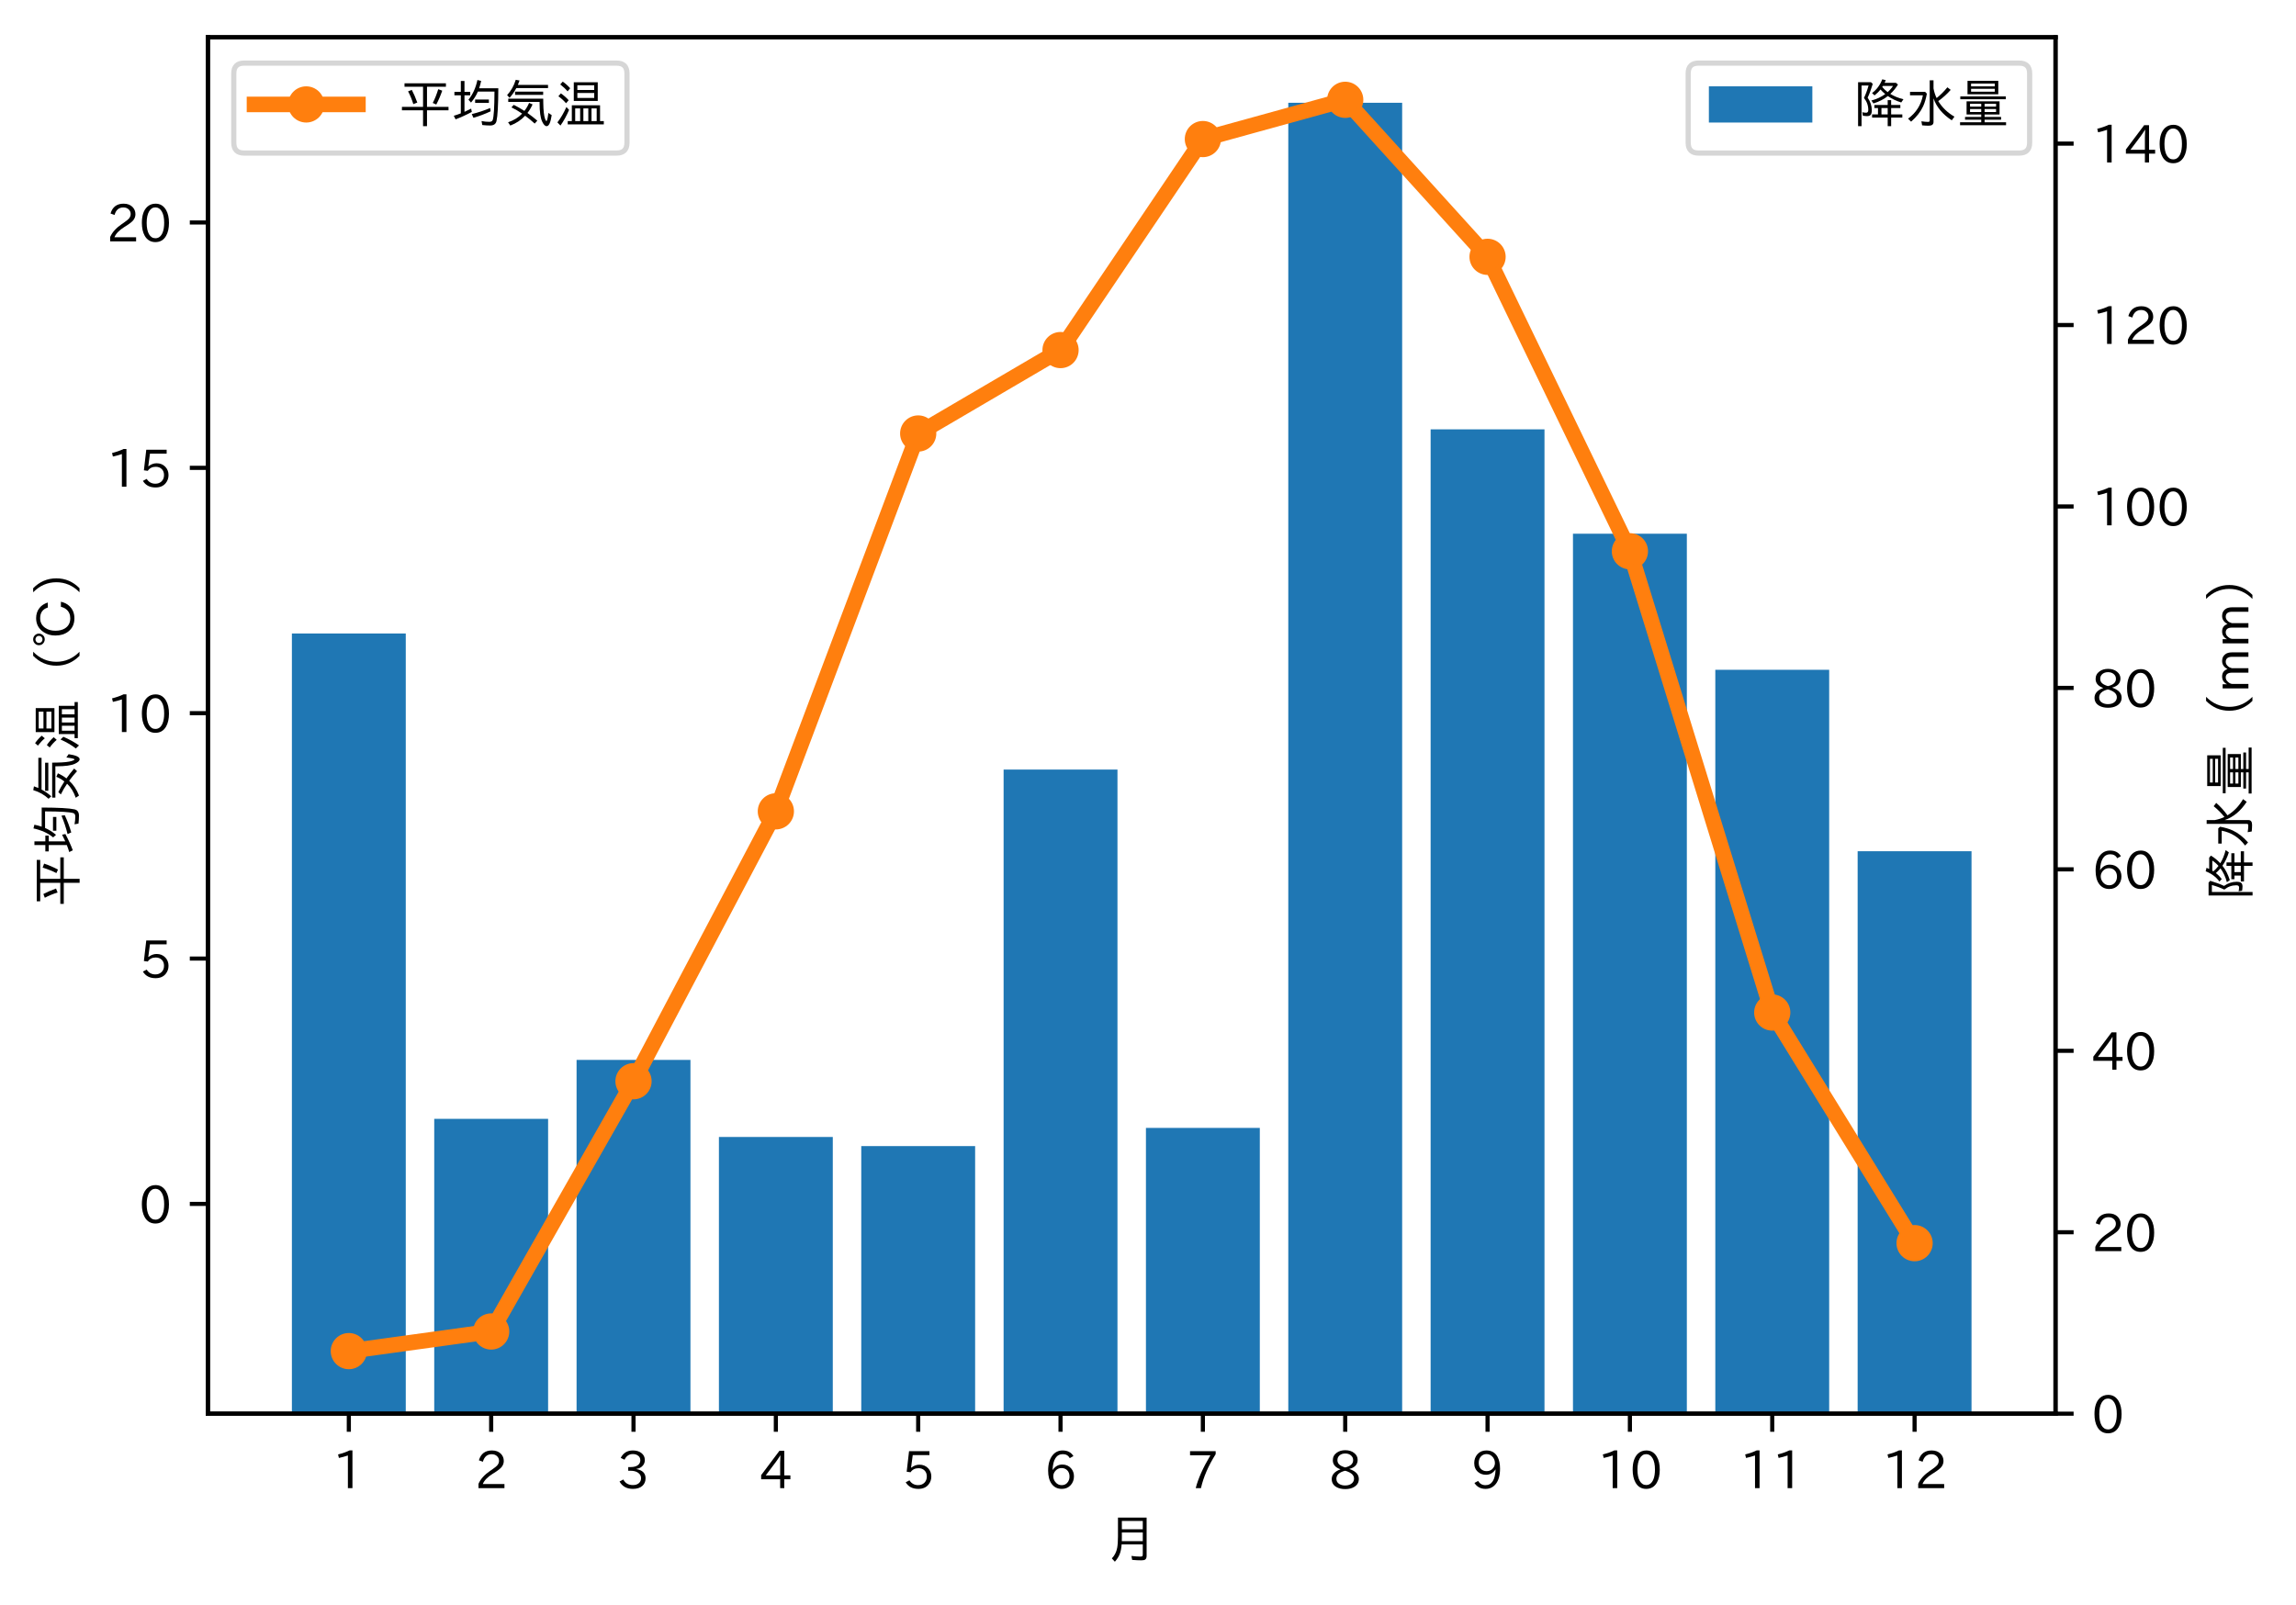 <?xml version="1.0" encoding="utf-8" standalone="no"?>
<!DOCTYPE svg PUBLIC "-//W3C//DTD SVG 1.1//EN"
  "http://www.w3.org/Graphics/SVG/1.1/DTD/svg11.dtd">
<!-- Created with matplotlib (https://matplotlib.org/) -->
<svg height="310.293pt" version="1.1" viewBox="0 0 443.793 310.293" width="443.793pt" xmlns="http://www.w3.org/2000/svg" xmlns:xlink="http://www.w3.org/1999/xlink">
 <defs>
  <style type="text/css">*{stroke-linecap:butt;stroke-linejoin:round;}</style>
 </defs>
 <g id="figure_1">
  <g id="patch_1">
   <path d="M 0 310.293 
L 443.793 310.293 
L 443.793 0 
L 0 0 
z
" style="fill:#ffffff;"/>
  </g>
  <g id="axes_1">
   <g id="patch_2">
    <path clip-path="url(#p00e42f7542)" d="M 56.42 273.312 
L 78.431 273.312 
L 78.431 122.476 
L 56.42 122.476 
z
" style="fill:#1f77b4;"/>
   </g>
   <g id="patch_3">
    <path clip-path="url(#p00e42f7542)" d="M 83.933 273.312 
L 105.944 273.312 
L 105.944 216.31 
L 83.933 216.31 
z
" style="fill:#1f77b4;"/>
   </g>
   <g id="patch_4">
    <path clip-path="url(#p00e42f7542)" d="M 111.446 273.312 
L 133.457 273.312 
L 133.457 204.91 
L 111.446 204.91 
z
" style="fill:#1f77b4;"/>
   </g>
   <g id="patch_5">
    <path clip-path="url(#p00e42f7542)" d="M 138.96 273.312 
L 160.97 273.312 
L 160.97 219.818 
L 138.96 219.818 
z
" style="fill:#1f77b4;"/>
   </g>
   <g id="patch_6">
    <path clip-path="url(#p00e42f7542)" d="M 166.473 273.312 
L 188.483 273.312 
L 188.483 221.572 
L 166.473 221.572 
z
" style="fill:#1f77b4;"/>
   </g>
   <g id="patch_7">
    <path clip-path="url(#p00e42f7542)" d="M 193.986 273.312 
L 215.996 273.312 
L 215.996 148.784 
L 193.986 148.784 
z
" style="fill:#1f77b4;"/>
   </g>
   <g id="patch_8">
    <path clip-path="url(#p00e42f7542)" d="M 221.499 273.312 
L 243.509 273.312 
L 243.509 218.064 
L 221.499 218.064 
z
" style="fill:#1f77b4;"/>
   </g>
   <g id="patch_9">
    <path clip-path="url(#p00e42f7542)" d="M 249.012 273.312 
L 271.022 273.312 
L 271.022 19.872 
L 249.012 19.872 
z
" style="fill:#1f77b4;"/>
   </g>
   <g id="patch_10">
    <path clip-path="url(#p00e42f7542)" d="M 276.525 273.312 
L 298.535 273.312 
L 298.535 83.013 
L 276.525 83.013 
z
" style="fill:#1f77b4;"/>
   </g>
   <g id="patch_11">
    <path clip-path="url(#p00e42f7542)" d="M 304.038 273.312 
L 326.049 273.312 
L 326.049 103.183 
L 304.038 103.183 
z
" style="fill:#1f77b4;"/>
   </g>
   <g id="patch_12">
    <path clip-path="url(#p00e42f7542)" d="M 331.551 273.312 
L 353.562 273.312 
L 353.562 129.491 
L 331.551 129.491 
z
" style="fill:#1f77b4;"/>
   </g>
   <g id="patch_13">
    <path clip-path="url(#p00e42f7542)" d="M 359.064 273.312 
L 381.075 273.312 
L 381.075 164.57 
L 359.064 164.57 
z
" style="fill:#1f77b4;"/>
   </g>
   <g id="matplotlib.axis_1">
    <g id="ytick_1">
     <g id="line2d_1">
      <defs>
       <path d="M 0 0 
L 3.5 0 
" id="m2a532e66d3" style="stroke:#000000;stroke-width:0.8;"/>
      </defs>
      <g>
       <use style="stroke:#000000;stroke-width:0.8;" x="397.308" xlink:href="#m2a532e66d3" y="273.312"/>
      </g>
     </g>
     <g id="text_1">
      <!-- 0 -->
      <g transform="translate(404.308 277.057)scale(0.1 -0.1)">
       <defs>
        <path d="M 31.844 73.828 
Q 45.016 73.828 52.094 61.625 
Q 57.719 51.953 57.719 36.625 
Q 57.719 21.438 52.094 11.578 
Q 45.125 -0.484 31.5 -0.484 
Q 17.922 -0.484 10.938 11.578 
Q 5.328 21.438 5.328 36.719 
Q 5.328 58.016 15.625 67.719 
Q 22.172 73.828 31.844 73.828 
z
M 31.5 66.656 
Q 23.688 66.656 19.188 58.734 
Q 14.594 50.734 14.594 36.625 
Q 14.594 22.75 19.094 14.797 
Q 23.641 6.984 31.5 6.984 
Q 40.922 6.984 45.453 18.016 
Q 48.438 25.344 48.438 37.109 
Q 48.438 50.875 43.844 58.734 
Q 39.203 66.656 31.5 66.656 
z
" id="IPAexGothic-48"/>
       </defs>
       <use xlink:href="#IPAexGothic-48"/>
      </g>
     </g>
    </g>
    <g id="ytick_2">
     <g id="line2d_2">
      <g>
       <use style="stroke:#000000;stroke-width:0.8;" x="397.308" xlink:href="#m2a532e66d3" y="238.234"/>
      </g>
     </g>
     <g id="text_2">
      <!-- 20 -->
      <g transform="translate(404.308 241.979)scale(0.1 -0.1)">
       <defs>
        <path d="M 57.172 0.984 
L 6.984 0.984 
L 6.984 9.281 
Q 12.891 23.047 29.594 34.422 
L 32.375 36.281 
Q 40.922 42.141 43.609 45.406 
Q 46.688 49.266 46.688 53.812 
Q 46.688 58.938 43.062 62.547 
Q 39.062 66.547 32.562 66.547 
Q 19.531 66.547 15.484 52 
L 7.766 54.781 
Q 13.328 73.828 33.062 73.828 
Q 43.844 73.828 50.25 67.438 
Q 55.859 61.672 55.859 53.516 
Q 55.859 47.469 52.25 42.531 
Q 48.922 37.75 36.969 30.281 
L 34.859 29 
Q 19.625 19.578 15.281 8.891 
L 57.172 8.891 
z
" id="IPAexGothic-50"/>
       </defs>
       <use xlink:href="#IPAexGothic-50"/>
       <use x="62.988" xlink:href="#IPAexGothic-48"/>
      </g>
     </g>
    </g>
    <g id="ytick_3">
     <g id="line2d_3">
      <g>
       <use style="stroke:#000000;stroke-width:0.8;" x="397.308" xlink:href="#m2a532e66d3" y="203.156"/>
      </g>
     </g>
     <g id="text_3">
      <!-- 40 -->
      <g transform="translate(404.308 206.901)scale(0.1 -0.1)">
       <defs>
        <path d="M 59.578 18.109 
L 47.797 18.109 
L 47.797 0.984 
L 39.797 0.984 
L 39.797 18.109 
L 3.078 18.109 
L 3.078 26.125 
L 38.375 73.094 
L 47.797 73.094 
L 47.797 25.531 
L 59.578 25.531 
z
M 40.281 64.203 
L 39.984 64.203 
Q 35.594 57.125 31.297 51.312 
L 11.859 25.531 
L 39.797 25.531 
L 39.797 49.125 
Q 39.797 54.391 40.281 64.203 
z
" id="IPAexGothic-52"/>
       </defs>
       <use xlink:href="#IPAexGothic-52"/>
       <use x="62.988" xlink:href="#IPAexGothic-48"/>
      </g>
     </g>
    </g>
    <g id="ytick_4">
     <g id="line2d_4">
      <g>
       <use style="stroke:#000000;stroke-width:0.8;" x="397.308" xlink:href="#m2a532e66d3" y="168.077"/>
      </g>
     </g>
     <g id="text_4">
      <!-- 60 -->
      <g transform="translate(404.308 171.823)scale(0.1 -0.1)">
       <defs>
        <path d="M 16.5 36.375 
Q 23.578 46.578 34.906 46.578 
Q 45.406 46.578 51.812 39.266 
Q 57.422 32.906 57.422 23.781 
Q 57.422 13.812 51.125 6.781 
Q 44.578 -0.484 34.031 -0.484 
Q 21.484 -0.484 14.406 9.078 
Q 7.516 18.406 7.516 34.812 
Q 7.516 53.516 15.828 64.203 
Q 23.344 73.828 35.5 73.828 
Q 49.859 73.828 56.391 62.891 
L 49.219 58.984 
Q 45.219 66.656 35.938 66.656 
Q 17.484 66.656 16.109 36.375 
z
M 33.453 39.797 
Q 26.312 39.797 21.625 34.469 
Q 17.438 29.688 17.438 24.078 
Q 17.438 18.062 21.141 13.188 
Q 26.125 6.688 33.734 6.688 
Q 41.703 6.688 45.953 13.188 
Q 48.828 17.625 48.828 23.484 
Q 48.828 30.375 45.016 34.812 
Q 40.625 39.797 33.453 39.797 
z
" id="IPAexGothic-54"/>
       </defs>
       <use xlink:href="#IPAexGothic-54"/>
       <use x="62.988" xlink:href="#IPAexGothic-48"/>
      </g>
     </g>
    </g>
    <g id="ytick_5">
     <g id="line2d_5">
      <g>
       <use style="stroke:#000000;stroke-width:0.8;" x="397.308" xlink:href="#m2a532e66d3" y="132.999"/>
      </g>
     </g>
     <g id="text_5">
      <!-- 80 -->
      <g transform="translate(404.308 136.745)scale(0.1 -0.1)">
       <defs>
        <path d="M 39.703 37.891 
Q 57.812 31.734 57.812 18.703 
Q 57.812 8.453 48.438 3.078 
Q 41.609 -0.875 31.5 -0.875 
Q 21.344 -0.875 14.5 3.078 
Q 5.422 8.297 5.422 18.406 
Q 5.422 31.062 22.016 37.203 
L 22.016 37.5 
Q 7.516 42.719 7.516 54.828 
Q 7.516 64.062 15.328 69.625 
Q 21.969 74.312 31.547 74.312 
Q 42.234 74.312 48.922 68.797 
Q 55.516 63.578 55.516 55.719 
Q 55.516 42.281 39.703 38.188 
z
M 31.594 41.016 
Q 46.828 44.625 46.828 55.125 
Q 46.828 61.188 41.797 64.844 
Q 37.703 67.922 31.5 67.922 
Q 25.094 67.922 20.797 64.5 
Q 16.406 60.891 16.406 55.031 
Q 16.406 49.219 21.094 45.703 
Q 23.344 43.891 26.906 42.531 
Q 31 40.875 31.594 41.016 
z
M 30.906 34.516 
Q 14.406 30.172 14.406 19 
Q 14.406 12.109 20.516 8.688 
Q 25.094 6.109 31.391 6.109 
Q 40.234 6.109 45.016 10.891 
Q 48.531 14.406 48.531 19.531 
Q 48.531 24.906 43.656 28.906 
Q 40.766 31.156 36.719 32.812 
Q 31.984 34.719 30.906 34.516 
z
" id="IPAexGothic-56"/>
       </defs>
       <use xlink:href="#IPAexGothic-56"/>
       <use x="62.988" xlink:href="#IPAexGothic-48"/>
      </g>
     </g>
    </g>
    <g id="ytick_6">
     <g id="line2d_6">
      <g>
       <use style="stroke:#000000;stroke-width:0.8;" x="397.308" xlink:href="#m2a532e66d3" y="97.921"/>
      </g>
     </g>
     <g id="text_6">
      <!-- 100 -->
      <g transform="translate(404.308 101.666)scale(0.1 -0.1)">
       <defs>
        <path d="M 38.484 0.984 
L 29.688 0.984 
L 29.688 64.109 
Q 21.438 61.281 12.312 59.328 
L 10.688 66.109 
Q 23.734 69.391 32.906 73.922 
L 38.484 73.922 
z
" id="IPAexGothic-49"/>
       </defs>
       <use xlink:href="#IPAexGothic-49"/>
       <use x="62.988" xlink:href="#IPAexGothic-48"/>
       <use x="125.977" xlink:href="#IPAexGothic-48"/>
      </g>
     </g>
    </g>
    <g id="ytick_7">
     <g id="line2d_7">
      <g>
       <use style="stroke:#000000;stroke-width:0.8;" x="397.308" xlink:href="#m2a532e66d3" y="62.843"/>
      </g>
     </g>
     <g id="text_7">
      <!-- 120 -->
      <g transform="translate(404.308 66.588)scale(0.1 -0.1)">
       <use xlink:href="#IPAexGothic-49"/>
       <use x="62.988" xlink:href="#IPAexGothic-50"/>
       <use x="125.977" xlink:href="#IPAexGothic-48"/>
      </g>
     </g>
    </g>
    <g id="ytick_8">
     <g id="line2d_8">
      <g>
       <use style="stroke:#000000;stroke-width:0.8;" x="397.308" xlink:href="#m2a532e66d3" y="27.765"/>
      </g>
     </g>
     <g id="text_8">
      <!-- 140 -->
      <g transform="translate(404.308 31.51)scale(0.1 -0.1)">
       <use xlink:href="#IPAexGothic-49"/>
       <use x="62.988" xlink:href="#IPAexGothic-52"/>
       <use x="125.977" xlink:href="#IPAexGothic-48"/>
      </g>
     </g>
    </g>
    <g id="text_9">
     <!-- 降水量（mm） -->
     <g transform="translate(434.693 173.967)rotate(-90)scale(0.1 -0.1)">
      <defs>
       <path d="M 72.312 15.719 
L 93.891 15.719 
L 93.891 9.516 
L 72.312 9.516 
L 72.312 -6.984 
L 65.625 -6.984 
L 65.625 9.516 
L 35.453 9.516 
L 35.453 15.719 
L 46.875 15.719 
L 46.875 27.984 
L 39.891 27.984 
L 39.891 33.984 
L 65.625 33.984 
L 65.625 43.312 
L 72.312 43.312 
L 72.312 33.984 
L 90.094 33.984 
L 90.094 27.984 
L 72.312 27.984 
z
M 65.625 15.719 
L 65.625 27.984 
L 53.562 27.984 
L 53.562 15.719 
z
M 70.703 55.328 
Q 81.5 48.641 96.094 45.016 
L 91.797 38.812 
Q 77.203 43.312 65.922 51.219 
Q 54.938 42.281 38.188 36.922 
L 34.078 42.578 
Q 49.125 46.484 60.891 54.984 
L 60.297 55.516 
Q 55.172 59.859 51.703 63.922 
Q 46.875 57.625 40.188 52.484 
L 35.406 56.984 
Q 48.734 66.891 55.172 83.594 
L 61.922 81.891 
Q 61.375 80.516 59.625 76.812 
L 81.5 76.812 
L 85.5 73.484 
Q 79.688 63.672 70.703 55.328 
z
M 65.578 58.797 
Q 72.562 65.141 75.875 70.797 
L 56.391 70.797 
L 55.078 68.797 
Q 59.031 63.812 65.578 58.797 
z
M 33.297 77.984 
L 36.766 74.75 
Q 31.844 58.453 26.906 48.094 
Q 34.906 36.469 34.906 23.875 
Q 34.906 17.719 32.906 15.094 
Q 30.812 12.406 25.688 12.406 
Q 22.906 12.406 17.578 13.188 
L 16.5 19.969 
Q 20.359 19 24.125 19 
Q 28.125 19 28.125 24.422 
Q 28.125 37.156 19.781 47.562 
Q 25 58.297 28.656 71.578 
L 15.094 71.578 
L 15.094 -7.031 
L 8.406 -7.031 
L 8.406 77.984 
z
" id="IPAexGothic-38477"/>
       <path d="M 54.203 65.922 
Q 56.156 55.562 60.203 47.312 
Q 71.578 56.453 81 68.109 
L 87.406 63.188 
Q 77.25 51.516 63.375 41.406 
Q 75 22.609 94.672 11.375 
L 89.5 4.297 
Q 62.75 21.781 54.203 46.781 
L 54.203 0.984 
Q 54.203 -6.109 44.875 -6.109 
Q 38.812 -6.109 32.172 -5.422 
L 30.766 2.391 
Q 38.422 1.219 44 1.219 
Q 46.875 1.219 46.875 4.109 
L 46.875 81.688 
L 54.203 81.688 
z
M 8.797 59.281 
L 38.094 59.281 
L 41.359 55.766 
Q 38.672 41.219 34.078 31.297 
Q 26.656 15.375 10.891 1.703 
L 4.984 7.422 
Q 28.266 24.656 33.688 52.594 
L 8.797 52.594 
z
" id="IPAexGothic-27700"/>
       <path d="M 79.391 80.609 
L 79.391 54.641 
L 19.922 54.641 
L 19.922 80.609 
z
M 26.812 75.297 
L 26.812 69.922 
L 72.609 69.922 
L 72.609 75.297 
z
M 26.812 65.234 
L 26.812 59.625 
L 72.609 59.625 
L 72.609 65.234 
z
M 81.844 41.016 
L 81.844 15.578 
L 52.938 15.578 
L 52.938 10.844 
L 84.812 10.844 
L 84.812 5.516 
L 52.938 5.516 
L 52.938 0.531 
L 94.438 0.531 
L 94.438 -5.172 
L 5.516 -5.172 
L 5.516 0.531 
L 46.438 0.531 
L 46.438 5.516 
L 15.141 5.516 
L 15.141 10.844 
L 46.438 10.844 
L 46.438 15.578 
L 18.109 15.578 
L 18.109 41.016 
z
M 24.812 36.328 
L 24.812 30.812 
L 46.438 30.812 
L 46.438 36.328 
z
M 24.812 26.125 
L 24.812 20.359 
L 46.438 20.359 
L 46.438 26.125 
z
M 75.141 20.359 
L 75.141 26.125 
L 52.938 26.125 
L 52.938 20.359 
z
M 75.141 30.812 
L 75.141 36.328 
L 52.938 36.328 
L 52.938 30.812 
z
M 6 50.484 
L 93.891 50.484 
L 93.891 45.062 
L 6 45.062 
z
" id="IPAexGothic-37327"/>
       <path d="M 84.672 -6.781 
Q 65.578 12.016 65.578 38.094 
Q 65.578 64.016 84.672 82.812 
L 92.484 82.812 
Q 73.094 63.719 73.094 37.891 
Q 73.094 12.312 92.484 -6.781 
z
" id="IPAexGothic-65288"/>
       <path d="M 78.469 0.984 
L 69.875 0.984 
L 69.875 32.172 
Q 69.875 44.828 60.109 44.828 
Q 55.469 44.828 51.609 40.531 
Q 48.875 37.453 47.797 32.859 
L 47.797 0.984 
L 39.203 0.984 
L 39.203 32.281 
Q 39.203 44.828 29.984 44.828 
Q 25.094 44.828 21.391 40.531 
Q 17.391 36.031 17.391 31.891 
L 17.391 0.984 
L 8.797 0.984 
L 8.797 50.781 
L 16.797 50.781 
L 16.797 42.188 
Q 21.734 51.812 31.688 51.812 
Q 42.578 51.812 46.188 41.359 
Q 51.609 51.812 61.766 51.812 
Q 69.969 51.812 74.562 46 
Q 78.469 41.219 78.469 32.375 
z
" id="IPAexGothic-109"/>
       <path d="M 7.516 -6.781 
Q 26.906 12.312 26.906 37.984 
Q 26.906 63.531 7.516 82.812 
L 15.328 82.812 
Q 34.422 64.016 34.422 37.984 
Q 34.422 12.016 15.328 -6.781 
z
" id="IPAexGothic-65289"/>
      </defs>
      <use xlink:href="#IPAexGothic-38477"/>
      <use x="100" xlink:href="#IPAexGothic-27700"/>
      <use x="200" xlink:href="#IPAexGothic-37327"/>
      <use x="300" xlink:href="#IPAexGothic-65288"/>
      <use x="400" xlink:href="#IPAexGothic-109"/>
      <use x="487.109" xlink:href="#IPAexGothic-109"/>
      <use x="574.219" xlink:href="#IPAexGothic-65289"/>
     </g>
    </g>
   </g>
   <g id="patch_14">
    <path d="M 40.188 273.312 
L 40.188 7.2 
" style="fill:none;stroke:#000000;stroke-linecap:square;stroke-linejoin:miter;stroke-width:0.8;"/>
   </g>
   <g id="patch_15">
    <path d="M 397.308 273.312 
L 397.308 7.2 
" style="fill:none;stroke:#000000;stroke-linecap:square;stroke-linejoin:miter;stroke-width:0.8;"/>
   </g>
   <g id="patch_16">
    <path d="M 40.188 273.312 
L 397.308 273.312 
" style="fill:none;stroke:#000000;stroke-linecap:square;stroke-linejoin:miter;stroke-width:0.8;"/>
   </g>
   <g id="patch_17">
    <path d="M 40.188 7.2 
L 397.308 7.2 
" style="fill:none;stroke:#000000;stroke-linecap:square;stroke-linejoin:miter;stroke-width:0.8;"/>
   </g>
   <g id="legend_1">
    <g id="patch_18">
     <path d="M 328.308 29.591 
L 390.308 29.591 
Q 392.308 29.591 392.308 27.591 
L 392.308 14.2 
Q 392.308 12.2 390.308 12.2 
L 328.308 12.2 
Q 326.308 12.2 326.308 14.2 
L 326.308 27.591 
Q 326.308 29.591 328.308 29.591 
z
" style="fill:#ffffff;opacity:0.8;stroke:#cccccc;stroke-linejoin:miter;"/>
    </g>
    <g id="patch_19">
     <path d="M 330.308 23.691 
L 350.308 23.691 
L 350.308 16.691 
L 330.308 16.691 
z
" style="fill:#1f77b4;"/>
    </g>
    <g id="text_10">
     <!-- 降水量 -->
     <g transform="translate(358.308 23.691)scale(0.1 -0.1)">
      <use xlink:href="#IPAexGothic-38477"/>
      <use x="100" xlink:href="#IPAexGothic-27700"/>
      <use x="200" xlink:href="#IPAexGothic-37327"/>
     </g>
    </g>
   </g>
  </g>
  <g id="axes_2">
   <g id="matplotlib.axis_2">
    <g id="xtick_1">
     <g id="line2d_9">
      <defs>
       <path d="M 0 0 
L 0 3.5 
" id="m8e65d0e900" style="stroke:#000000;stroke-width:0.8;"/>
      </defs>
      <g>
       <use style="stroke:#000000;stroke-width:0.8;" x="67.425" xlink:href="#m8e65d0e900" y="273.312"/>
      </g>
     </g>
     <g id="text_11">
      <!-- 1 -->
      <g transform="translate(64.276 287.803)scale(0.1 -0.1)">
       <use xlink:href="#IPAexGothic-49"/>
      </g>
     </g>
    </g>
    <g id="xtick_2">
     <g id="line2d_10">
      <g>
       <use style="stroke:#000000;stroke-width:0.8;" x="94.939" xlink:href="#m8e65d0e900" y="273.312"/>
      </g>
     </g>
     <g id="text_12">
      <!-- 2 -->
      <g transform="translate(91.789 287.803)scale(0.1 -0.1)">
       <use xlink:href="#IPAexGothic-50"/>
      </g>
     </g>
    </g>
    <g id="xtick_3">
     <g id="line2d_11">
      <g>
       <use style="stroke:#000000;stroke-width:0.8;" x="122.452" xlink:href="#m8e65d0e900" y="273.312"/>
      </g>
     </g>
     <g id="text_13">
      <!-- 3 -->
      <g transform="translate(119.302 287.803)scale(0.1 -0.1)">
       <defs>
        <path d="M 37.203 37.797 
Q 54.781 34.625 54.781 19.969 
Q 54.781 11.188 48.875 5.562 
Q 42.328 -0.484 30.375 -0.484 
Q 12.453 -0.484 4.5 13.766 
L 11.812 17.672 
Q 17.328 6.891 30.281 6.891 
Q 37.891 6.891 42.094 10.797 
Q 46.094 14.5 46.094 20.172 
Q 46.094 26.859 40.094 30.906 
Q 34.625 34.578 25.688 34.578 
L 21.297 34.578 
L 21.297 41.703 
L 25.875 41.703 
Q 34.859 41.703 39.594 45.125 
Q 44.672 48.734 44.672 54.828 
Q 44.672 61.469 38.969 64.656 
Q 35.297 66.844 30.172 66.844 
Q 19.344 66.844 14.109 55.906 
L 6.781 59.422 
Q 14.016 73.828 30.281 73.828 
Q 40.578 73.828 46.969 68.656 
Q 53.375 63.578 53.375 55.219 
Q 53.375 47.312 47.172 42.281 
Q 43.172 39.062 37.203 38.188 
z
" id="IPAexGothic-51"/>
       </defs>
       <use xlink:href="#IPAexGothic-51"/>
      </g>
     </g>
    </g>
    <g id="xtick_4">
     <g id="line2d_12">
      <g>
       <use style="stroke:#000000;stroke-width:0.8;" x="149.965" xlink:href="#m8e65d0e900" y="273.312"/>
      </g>
     </g>
     <g id="text_14">
      <!-- 4 -->
      <g transform="translate(146.816 287.803)scale(0.1 -0.1)">
       <use xlink:href="#IPAexGothic-52"/>
      </g>
     </g>
    </g>
    <g id="xtick_5">
     <g id="line2d_13">
      <g>
       <use style="stroke:#000000;stroke-width:0.8;" x="177.478" xlink:href="#m8e65d0e900" y="273.312"/>
      </g>
     </g>
     <g id="text_15">
      <!-- 5 -->
      <g transform="translate(174.329 287.803)scale(0.1 -0.1)">
       <defs>
        <path d="M 18.406 40.672 
Q 25.531 46.297 33.938 46.297 
Q 44 46.297 50.641 39.5 
Q 56.844 33.016 56.844 23.391 
Q 56.844 14.656 51.516 8.016 
Q 44.828 -0.484 31.734 -0.484 
Q 14.984 -0.484 7.328 12.25 
L 14.656 16.062 
Q 20.453 6.781 31.453 6.781 
Q 38.531 6.781 43.266 11.188 
Q 48.141 15.828 48.141 23.484 
Q 48.141 30.719 43.844 35.016 
Q 39.359 39.5 32.125 39.5 
Q 21.969 39.5 16.75 31.688 
L 9.234 32.672 
L 13.812 72.406 
L 53.219 72.406 
L 53.219 64.891 
L 20.953 64.891 
L 17.719 40.672 
z
" id="IPAexGothic-53"/>
       </defs>
       <use xlink:href="#IPAexGothic-53"/>
      </g>
     </g>
    </g>
    <g id="xtick_6">
     <g id="line2d_14">
      <g>
       <use style="stroke:#000000;stroke-width:0.8;" x="204.991" xlink:href="#m8e65d0e900" y="273.312"/>
      </g>
     </g>
     <g id="text_16">
      <!-- 6 -->
      <g transform="translate(201.842 287.803)scale(0.1 -0.1)">
       <use xlink:href="#IPAexGothic-54"/>
      </g>
     </g>
    </g>
    <g id="xtick_7">
     <g id="line2d_15">
      <g>
       <use style="stroke:#000000;stroke-width:0.8;" x="232.504" xlink:href="#m8e65d0e900" y="273.312"/>
      </g>
     </g>
     <g id="text_17">
      <!-- 7 -->
      <g transform="translate(229.355 287.803)scale(0.1 -0.1)">
       <defs>
        <path d="M 56.203 66.609 
Q 34.969 32.906 27.781 0.984 
L 17.672 0.984 
Q 24.703 28.656 46.094 64.5 
L 6.688 64.5 
L 6.688 72.406 
L 56.203 72.406 
z
" id="IPAexGothic-55"/>
       </defs>
       <use xlink:href="#IPAexGothic-55"/>
      </g>
     </g>
    </g>
    <g id="xtick_8">
     <g id="line2d_16">
      <g>
       <use style="stroke:#000000;stroke-width:0.8;" x="260.017" xlink:href="#m8e65d0e900" y="273.312"/>
      </g>
     </g>
     <g id="text_18">
      <!-- 8 -->
      <g transform="translate(256.868 287.803)scale(0.1 -0.1)">
       <use xlink:href="#IPAexGothic-56"/>
      </g>
     </g>
    </g>
    <g id="xtick_9">
     <g id="line2d_17">
      <g>
       <use style="stroke:#000000;stroke-width:0.8;" x="287.53" xlink:href="#m8e65d0e900" y="273.312"/>
      </g>
     </g>
     <g id="text_19">
      <!-- 9 -->
      <g transform="translate(284.381 287.803)scale(0.1 -0.1)">
       <defs>
        <path d="M 46.625 36.812 
Q 39.75 26.812 28.328 26.812 
Q 19.578 26.812 13.234 32.125 
Q 5.719 38.422 5.719 49.422 
Q 5.719 59.578 12.016 66.656 
Q 18.453 73.828 29.203 73.828 
Q 43.75 73.828 50.641 61.719 
Q 55.609 52.781 55.609 38.625 
Q 55.609 19.531 47.516 9.188 
Q 39.891 -0.484 27.641 -0.484 
Q 13.422 -0.484 6.109 10.984 
L 13.328 14.891 
Q 18.062 6.688 27.391 6.688 
Q 45.656 6.688 47.016 36.812 
z
M 29.5 66.844 
Q 22.656 66.844 18.312 61.719 
Q 14.406 57.078 14.406 50 
Q 14.406 42.828 18.109 38.719 
Q 22.406 33.797 29.781 33.797 
Q 37.984 33.797 42.625 40.188 
Q 45.703 44.484 45.703 49.516 
Q 45.703 55.516 42.094 60.359 
Q 37.109 66.844 29.5 66.844 
z
" id="IPAexGothic-57"/>
       </defs>
       <use xlink:href="#IPAexGothic-57"/>
      </g>
     </g>
    </g>
    <g id="xtick_10">
     <g id="line2d_18">
      <g>
       <use style="stroke:#000000;stroke-width:0.8;" x="315.043" xlink:href="#m8e65d0e900" y="273.312"/>
      </g>
     </g>
     <g id="text_20">
      <!-- 10 -->
      <g transform="translate(308.745 287.803)scale(0.1 -0.1)">
       <use xlink:href="#IPAexGothic-49"/>
       <use x="62.988" xlink:href="#IPAexGothic-48"/>
      </g>
     </g>
    </g>
    <g id="xtick_11">
     <g id="line2d_19">
      <g>
       <use style="stroke:#000000;stroke-width:0.8;" x="342.556" xlink:href="#m8e65d0e900" y="273.312"/>
      </g>
     </g>
     <g id="text_21">
      <!-- 11 -->
      <g transform="translate(336.258 287.803)scale(0.1 -0.1)">
       <use xlink:href="#IPAexGothic-49"/>
       <use x="62.988" xlink:href="#IPAexGothic-49"/>
      </g>
     </g>
    </g>
    <g id="xtick_12">
     <g id="line2d_20">
      <g>
       <use style="stroke:#000000;stroke-width:0.8;" x="370.07" xlink:href="#m8e65d0e900" y="273.312"/>
      </g>
     </g>
     <g id="text_22">
      <!-- 12 -->
      <g transform="translate(363.771 287.803)scale(0.1 -0.1)">
       <use xlink:href="#IPAexGothic-49"/>
       <use x="62.988" xlink:href="#IPAexGothic-50"/>
      </g>
     </g>
    </g>
    <g id="text_23">
     <!-- 月 -->
     <g transform="translate(213.748 301.193)scale(0.1 -0.1)">
      <defs>
       <path d="M 78.812 77.875 
L 78.812 4 
Q 78.812 -1.219 76.078 -3.172 
Q 73.969 -4.688 68.797 -4.688 
Q 60.844 -4.688 50.828 -3.859 
L 49.516 3.812 
Q 58.594 2.484 67.094 2.484 
Q 70.359 2.484 71.047 4.109 
Q 71.391 4.891 71.391 6.844 
L 71.391 26.125 
L 30.516 26.125 
Q 29.781 14.938 26.812 7.422 
Q 24.031 0.094 17.438 -7.375 
L 11.625 -0.984 
Q 19.672 7.422 21.922 19.438 
Q 23.438 27.688 23.438 41.406 
L 23.438 77.875 
z
M 30.953 71.391 
L 30.953 55.328 
L 71.391 55.328 
L 71.391 71.391 
z
M 30.953 49.125 
L 30.953 39.938 
Q 30.953 35.75 30.859 33.547 
L 30.859 32.328 
L 71.391 32.328 
L 71.391 49.125 
z
" id="IPAexGothic-26376"/>
      </defs>
      <use xlink:href="#IPAexGothic-26376"/>
     </g>
    </g>
   </g>
   <g id="matplotlib.axis_3">
    <g id="ytick_9">
     <g id="line2d_21">
      <defs>
       <path d="M 0 0 
L -3.5 0 
" id="m3616b7c484" style="stroke:#000000;stroke-width:0.8;"/>
      </defs>
      <g>
       <use style="stroke:#000000;stroke-width:0.8;" x="40.188" xlink:href="#m3616b7c484" y="232.755"/>
      </g>
     </g>
     <g id="text_24">
      <!-- 0 -->
      <g transform="translate(26.889 236.5)scale(0.1 -0.1)">
       <use xlink:href="#IPAexGothic-48"/>
      </g>
     </g>
    </g>
    <g id="ytick_10">
     <g id="line2d_22">
      <g>
       <use style="stroke:#000000;stroke-width:0.8;" x="40.188" xlink:href="#m3616b7c484" y="185.32"/>
      </g>
     </g>
     <g id="text_25">
      <!-- 5 -->
      <g transform="translate(26.889 189.065)scale(0.1 -0.1)">
       <use xlink:href="#IPAexGothic-53"/>
      </g>
     </g>
    </g>
    <g id="ytick_11">
     <g id="line2d_23">
      <g>
       <use style="stroke:#000000;stroke-width:0.8;" x="40.188" xlink:href="#m3616b7c484" y="137.884"/>
      </g>
     </g>
     <g id="text_26">
      <!-- 10 -->
      <g transform="translate(20.591 141.63)scale(0.1 -0.1)">
       <use xlink:href="#IPAexGothic-49"/>
       <use x="62.988" xlink:href="#IPAexGothic-48"/>
      </g>
     </g>
    </g>
    <g id="ytick_12">
     <g id="line2d_24">
      <g>
       <use style="stroke:#000000;stroke-width:0.8;" x="40.188" xlink:href="#m3616b7c484" y="90.449"/>
      </g>
     </g>
     <g id="text_27">
      <!-- 15 -->
      <g transform="translate(20.591 94.194)scale(0.1 -0.1)">
       <use xlink:href="#IPAexGothic-49"/>
       <use x="62.988" xlink:href="#IPAexGothic-53"/>
      </g>
     </g>
    </g>
    <g id="ytick_13">
     <g id="line2d_25">
      <g>
       <use style="stroke:#000000;stroke-width:0.8;" x="40.188" xlink:href="#m3616b7c484" y="43.014"/>
      </g>
     </g>
     <g id="text_28">
      <!-- 20 -->
      <g transform="translate(20.591 46.759)scale(0.1 -0.1)">
       <use xlink:href="#IPAexGothic-50"/>
       <use x="62.988" xlink:href="#IPAexGothic-48"/>
      </g>
     </g>
    </g>
    <g id="text_29">
     <!-- 平均気温（℃） -->
     <g transform="translate(14.691 175.256)rotate(-90)scale(0.1 -0.1)">
      <defs>
       <path d="M 53.469 69.188 
L 53.469 30.328 
L 95.062 30.328 
L 95.062 23.641 
L 53.469 23.641 
L 53.469 -6.984 
L 45.844 -6.984 
L 45.844 23.641 
L 5.031 23.641 
L 5.031 30.328 
L 45.844 30.328 
L 45.844 69.188 
L 10.016 69.188 
L 10.016 75.875 
L 90.047 75.875 
L 90.047 69.188 
z
M 27 35.594 
Q 23.25 48.344 16.891 60.297 
L 24.125 63.094 
Q 29.297 53.469 34.719 38.625 
z
M 64.594 37.891 
Q 70.453 49.031 75.203 64.5 
L 82.906 61.625 
Q 77.875 46.969 71.391 34.812 
z
" id="IPAexGothic-24179"/>
       <path d="M 18.844 59.281 
L 18.844 80.375 
L 25.922 80.375 
L 25.922 59.281 
L 37.016 59.281 
L 37.016 52.688 
L 25.922 52.688 
L 25.922 20.703 
Q 32.469 23.641 38.812 26.906 
L 40.094 20.516 
Q 24.312 12.109 8.734 6.203 
L 5.219 13.094 
Q 12.547 15.234 18.844 17.781 
L 18.844 52.688 
L 6.453 52.688 
L 6.453 59.281 
z
M 54.297 66.312 
L 91.312 66.312 
Q 91.156 17.672 87.797 2.875 
Q 85.844 -5.719 75.594 -5.719 
Q 68.266 -5.719 60.297 -4.781 
L 58.891 2.875 
Q 66.266 1.375 73.922 1.375 
Q 79.047 1.375 80.422 4.781 
Q 83.734 14.359 83.891 59.812 
L 51.812 59.812 
Q 47.078 48.734 38.531 38.625 
L 33.594 44.188 
Q 46 59.188 50.922 82.234 
L 58.109 80.422 
Q 56.547 72.859 54.297 66.312 
z
M 46.484 44.484 
L 73.094 44.484 
L 73.094 37.984 
L 46.484 37.984 
z
M 39.984 16.312 
Q 58.547 20.906 75.594 28.078 
L 76.422 21.688 
Q 59.859 13.922 43.219 9.188 
z
" id="IPAexGothic-22343"/>
       <path d="M 29.109 72.797 
L 87.406 72.797 
L 87.406 66.609 
L 26.125 66.609 
Q 20.406 55.812 12.984 47.797 
L 8.297 53.078 
Q 19.781 65.328 25 82.625 
L 32.328 81.297 
Q 30.953 77.203 29.109 72.797 
z
M 78.125 46.094 
L 78.219 37.5 
Q 78.516 16.312 81.594 7.281 
Q 83.25 2.875 84.281 2.875 
Q 86.141 2.875 88.094 18.609 
L 94.484 14.312 
Q 91.359 -7.031 84.719 -7.031 
Q 80.125 -7.031 75.875 2.297 
Q 71.094 12.797 71.094 37.203 
L 71.094 39.891 
L 10.5 39.891 
L 10.5 46.094 
z
M 37.312 17.281 
Q 27.203 24.266 16.703 29.297 
L 21.094 34.188 
Q 31.109 29.344 40.719 23.094 
L 41.703 22.516 
Q 47.406 29.594 50.781 37.984 
L 57.516 35.016 
Q 53.172 25.531 47.609 18.5 
Q 57.375 11.625 66.703 3.609 
L 61.625 -2 
Q 52.875 6.109 43.109 13.188 
Q 31.734 0.781 14.5 -5.812 
L 10.203 0.484 
Q 27 6.297 36.812 16.703 
z
M 23.688 59.719 
L 77.984 59.719 
L 77.984 53.516 
L 23.688 53.516 
z
" id="IPAexGothic-27671"/>
       <path d="M 83.5 77.875 
L 83.5 41.703 
L 37.203 41.703 
L 37.203 77.875 
z
M 44.094 72.078 
L 44.094 62.891 
L 76.703 62.891 
L 76.703 72.078 
z
M 44.094 57.172 
L 44.094 47.516 
L 76.703 47.516 
L 76.703 57.172 
z
M 87.938 33.297 
L 87.938 2.781 
L 95.219 2.781 
L 95.219 -3.516 
L 25.484 -3.516 
L 25.484 2.781 
L 33.406 2.781 
L 33.406 33.297 
z
M 39.891 27.297 
L 39.891 2.781 
L 49.516 2.781 
L 49.516 27.297 
z
M 81.453 2.781 
L 81.453 27.297 
L 71.438 27.297 
L 71.438 2.781 
z
M 55.719 27.297 
L 55.719 2.781 
L 65.234 2.781 
L 65.234 27.297 
z
M 25.203 60.297 
Q 19.484 67.141 11.031 73.688 
L 15.828 79.109 
Q 23.344 73.922 30.219 66.312 
z
M 22.219 37.312 
Q 15.234 45.359 7.422 50.781 
L 12.203 56.391 
Q 20.906 50.391 27.297 43.109 
z
M 5.516 0.297 
Q 15.141 12.594 22.906 29.984 
L 28.125 24.422 
Q 20.359 6.594 11.422 -5.812 
z
" id="IPAexGothic-28201"/>
       <path d="M 16.5 82.812 
Q 21.297 82.812 24.703 79.109 
Q 27.594 75.875 27.594 71.625 
Q 27.594 68.312 25.781 65.578 
Q 22.516 60.406 16.406 60.406 
Q 13.719 60.406 11.078 61.812 
Q 5.172 64.984 5.172 71.734 
Q 5.172 77.25 9.859 80.719 
Q 12.75 82.812 16.5 82.812 
z
M 16.406 78.422 
Q 14.312 78.422 12.25 77 
Q 9.578 75.047 9.578 71.625 
Q 9.578 69.875 10.453 68.219 
Q 12.406 64.797 16.5 64.797 
Q 18.75 64.797 20.516 66.109 
Q 23.188 68.219 23.188 71.625 
Q 23.188 74.859 20.797 76.812 
Q 18.891 78.422 16.406 78.422 
z
M 89.156 29.203 
Q 87.062 19.438 81.156 13.094 
Q 71.922 3.078 57.172 3.078 
Q 40.625 3.078 31.391 15.188 
Q 23.875 25.094 23.875 39.984 
Q 23.875 52.641 30.281 62.312 
Q 39.984 77.094 57.375 77.094 
Q 69.188 77.094 77.391 70.406 
Q 84.516 64.594 87.703 54.5 
L 77.984 54.5 
Q 73.484 69.281 57.375 69.281 
Q 45.062 69.281 38.375 58.984 
Q 33.156 51.266 33.156 39.891 
Q 33.156 28.906 37.453 21.781 
Q 43.953 11.078 57.172 11.078 
Q 68.266 11.078 74.656 19 
Q 78.031 23.141 79.391 29.203 
z
" id="IPAexGothic-8451"/>
      </defs>
      <use xlink:href="#IPAexGothic-24179"/>
      <use x="100" xlink:href="#IPAexGothic-22343"/>
      <use x="200" xlink:href="#IPAexGothic-27671"/>
      <use x="300" xlink:href="#IPAexGothic-28201"/>
      <use x="400" xlink:href="#IPAexGothic-65288"/>
      <use x="500" xlink:href="#IPAexGothic-8451"/>
      <use x="600" xlink:href="#IPAexGothic-65289"/>
     </g>
    </g>
   </g>
   <g id="line2d_26">
    <path clip-path="url(#p00e42f7542)" d="M 67.425 261.216 
L 94.939 257.421 
L 122.452 209.037 
L 149.965 156.858 
L 177.478 83.808 
L 204.991 67.68 
L 232.504 26.886 
L 260.017 19.296 
L 287.53 49.655 
L 315.043 106.577 
L 342.556 195.755 
L 370.07 240.344 
" style="fill:none;stroke:#ff7f0e;stroke-linecap:square;stroke-width:3;"/>
    <defs>
     <path d="M 0 3 
C 0.796 3 1.559 2.684 2.121 2.121 
C 2.684 1.559 3 0.796 3 0 
C 3 -0.796 2.684 -1.559 2.121 -2.121 
C 1.559 -2.684 0.796 -3 0 -3 
C -0.796 -3 -1.559 -2.684 -2.121 -2.121 
C -2.684 -1.559 -3 -0.796 -3 0 
C -3 0.796 -2.684 1.559 -2.121 2.121 
C -1.559 2.684 -0.796 3 0 3 
z
" id="m46f71fba3b" style="stroke:#ff7f0e;"/>
    </defs>
    <g clip-path="url(#p00e42f7542)">
     <use style="fill:#ff7f0e;stroke:#ff7f0e;" x="67.425" xlink:href="#m46f71fba3b" y="261.216"/>
     <use style="fill:#ff7f0e;stroke:#ff7f0e;" x="94.939" xlink:href="#m46f71fba3b" y="257.421"/>
     <use style="fill:#ff7f0e;stroke:#ff7f0e;" x="122.452" xlink:href="#m46f71fba3b" y="209.037"/>
     <use style="fill:#ff7f0e;stroke:#ff7f0e;" x="149.965" xlink:href="#m46f71fba3b" y="156.858"/>
     <use style="fill:#ff7f0e;stroke:#ff7f0e;" x="177.478" xlink:href="#m46f71fba3b" y="83.808"/>
     <use style="fill:#ff7f0e;stroke:#ff7f0e;" x="204.991" xlink:href="#m46f71fba3b" y="67.68"/>
     <use style="fill:#ff7f0e;stroke:#ff7f0e;" x="232.504" xlink:href="#m46f71fba3b" y="26.886"/>
     <use style="fill:#ff7f0e;stroke:#ff7f0e;" x="260.017" xlink:href="#m46f71fba3b" y="19.296"/>
     <use style="fill:#ff7f0e;stroke:#ff7f0e;" x="287.53" xlink:href="#m46f71fba3b" y="49.655"/>
     <use style="fill:#ff7f0e;stroke:#ff7f0e;" x="315.043" xlink:href="#m46f71fba3b" y="106.577"/>
     <use style="fill:#ff7f0e;stroke:#ff7f0e;" x="342.556" xlink:href="#m46f71fba3b" y="195.755"/>
     <use style="fill:#ff7f0e;stroke:#ff7f0e;" x="370.07" xlink:href="#m46f71fba3b" y="240.344"/>
    </g>
   </g>
   <g id="patch_20">
    <path d="M 40.188 273.312 
L 40.188 7.2 
" style="fill:none;stroke:#000000;stroke-linecap:square;stroke-linejoin:miter;stroke-width:0.8;"/>
   </g>
   <g id="patch_21">
    <path d="M 397.308 273.312 
L 397.308 7.2 
" style="fill:none;stroke:#000000;stroke-linecap:square;stroke-linejoin:miter;stroke-width:0.8;"/>
   </g>
   <g id="patch_22">
    <path d="M 40.188 273.312 
L 397.308 273.312 
" style="fill:none;stroke:#000000;stroke-linecap:square;stroke-linejoin:miter;stroke-width:0.8;"/>
   </g>
   <g id="patch_23">
    <path d="M 40.188 7.2 
L 397.308 7.2 
" style="fill:none;stroke:#000000;stroke-linecap:square;stroke-linejoin:miter;stroke-width:0.8;"/>
   </g>
   <g id="legend_2">
    <g id="patch_24">
     <path d="M 47.188 29.591 
L 119.188 29.591 
Q 121.188 29.591 121.188 27.591 
L 121.188 14.2 
Q 121.188 12.2 119.188 12.2 
L 47.188 12.2 
Q 45.188 12.2 45.188 14.2 
L 45.188 27.591 
Q 45.188 29.591 47.188 29.591 
z
" style="fill:#ffffff;opacity:0.8;stroke:#cccccc;stroke-linejoin:miter;"/>
    </g>
    <g id="line2d_27">
     <path d="M 49.188 20.191 
L 69.188 20.191 
" style="fill:none;stroke:#ff7f0e;stroke-linecap:square;stroke-width:3;"/>
    </g>
    <g id="line2d_28">
     <g>
      <use style="fill:#ff7f0e;stroke:#ff7f0e;" x="59.188" xlink:href="#m46f71fba3b" y="20.191"/>
     </g>
    </g>
    <g id="text_30">
     <!-- 平均気温 -->
     <g transform="translate(77.188 23.691)scale(0.1 -0.1)">
      <use xlink:href="#IPAexGothic-24179"/>
      <use x="100" xlink:href="#IPAexGothic-22343"/>
      <use x="200" xlink:href="#IPAexGothic-27671"/>
      <use x="300" xlink:href="#IPAexGothic-28201"/>
     </g>
    </g>
   </g>
  </g>
 </g>
 <defs>
  <clipPath id="p00e42f7542">
   <rect height="266.112" width="357.12" x="40.188" y="7.2"/>
  </clipPath>
 </defs>
</svg>
